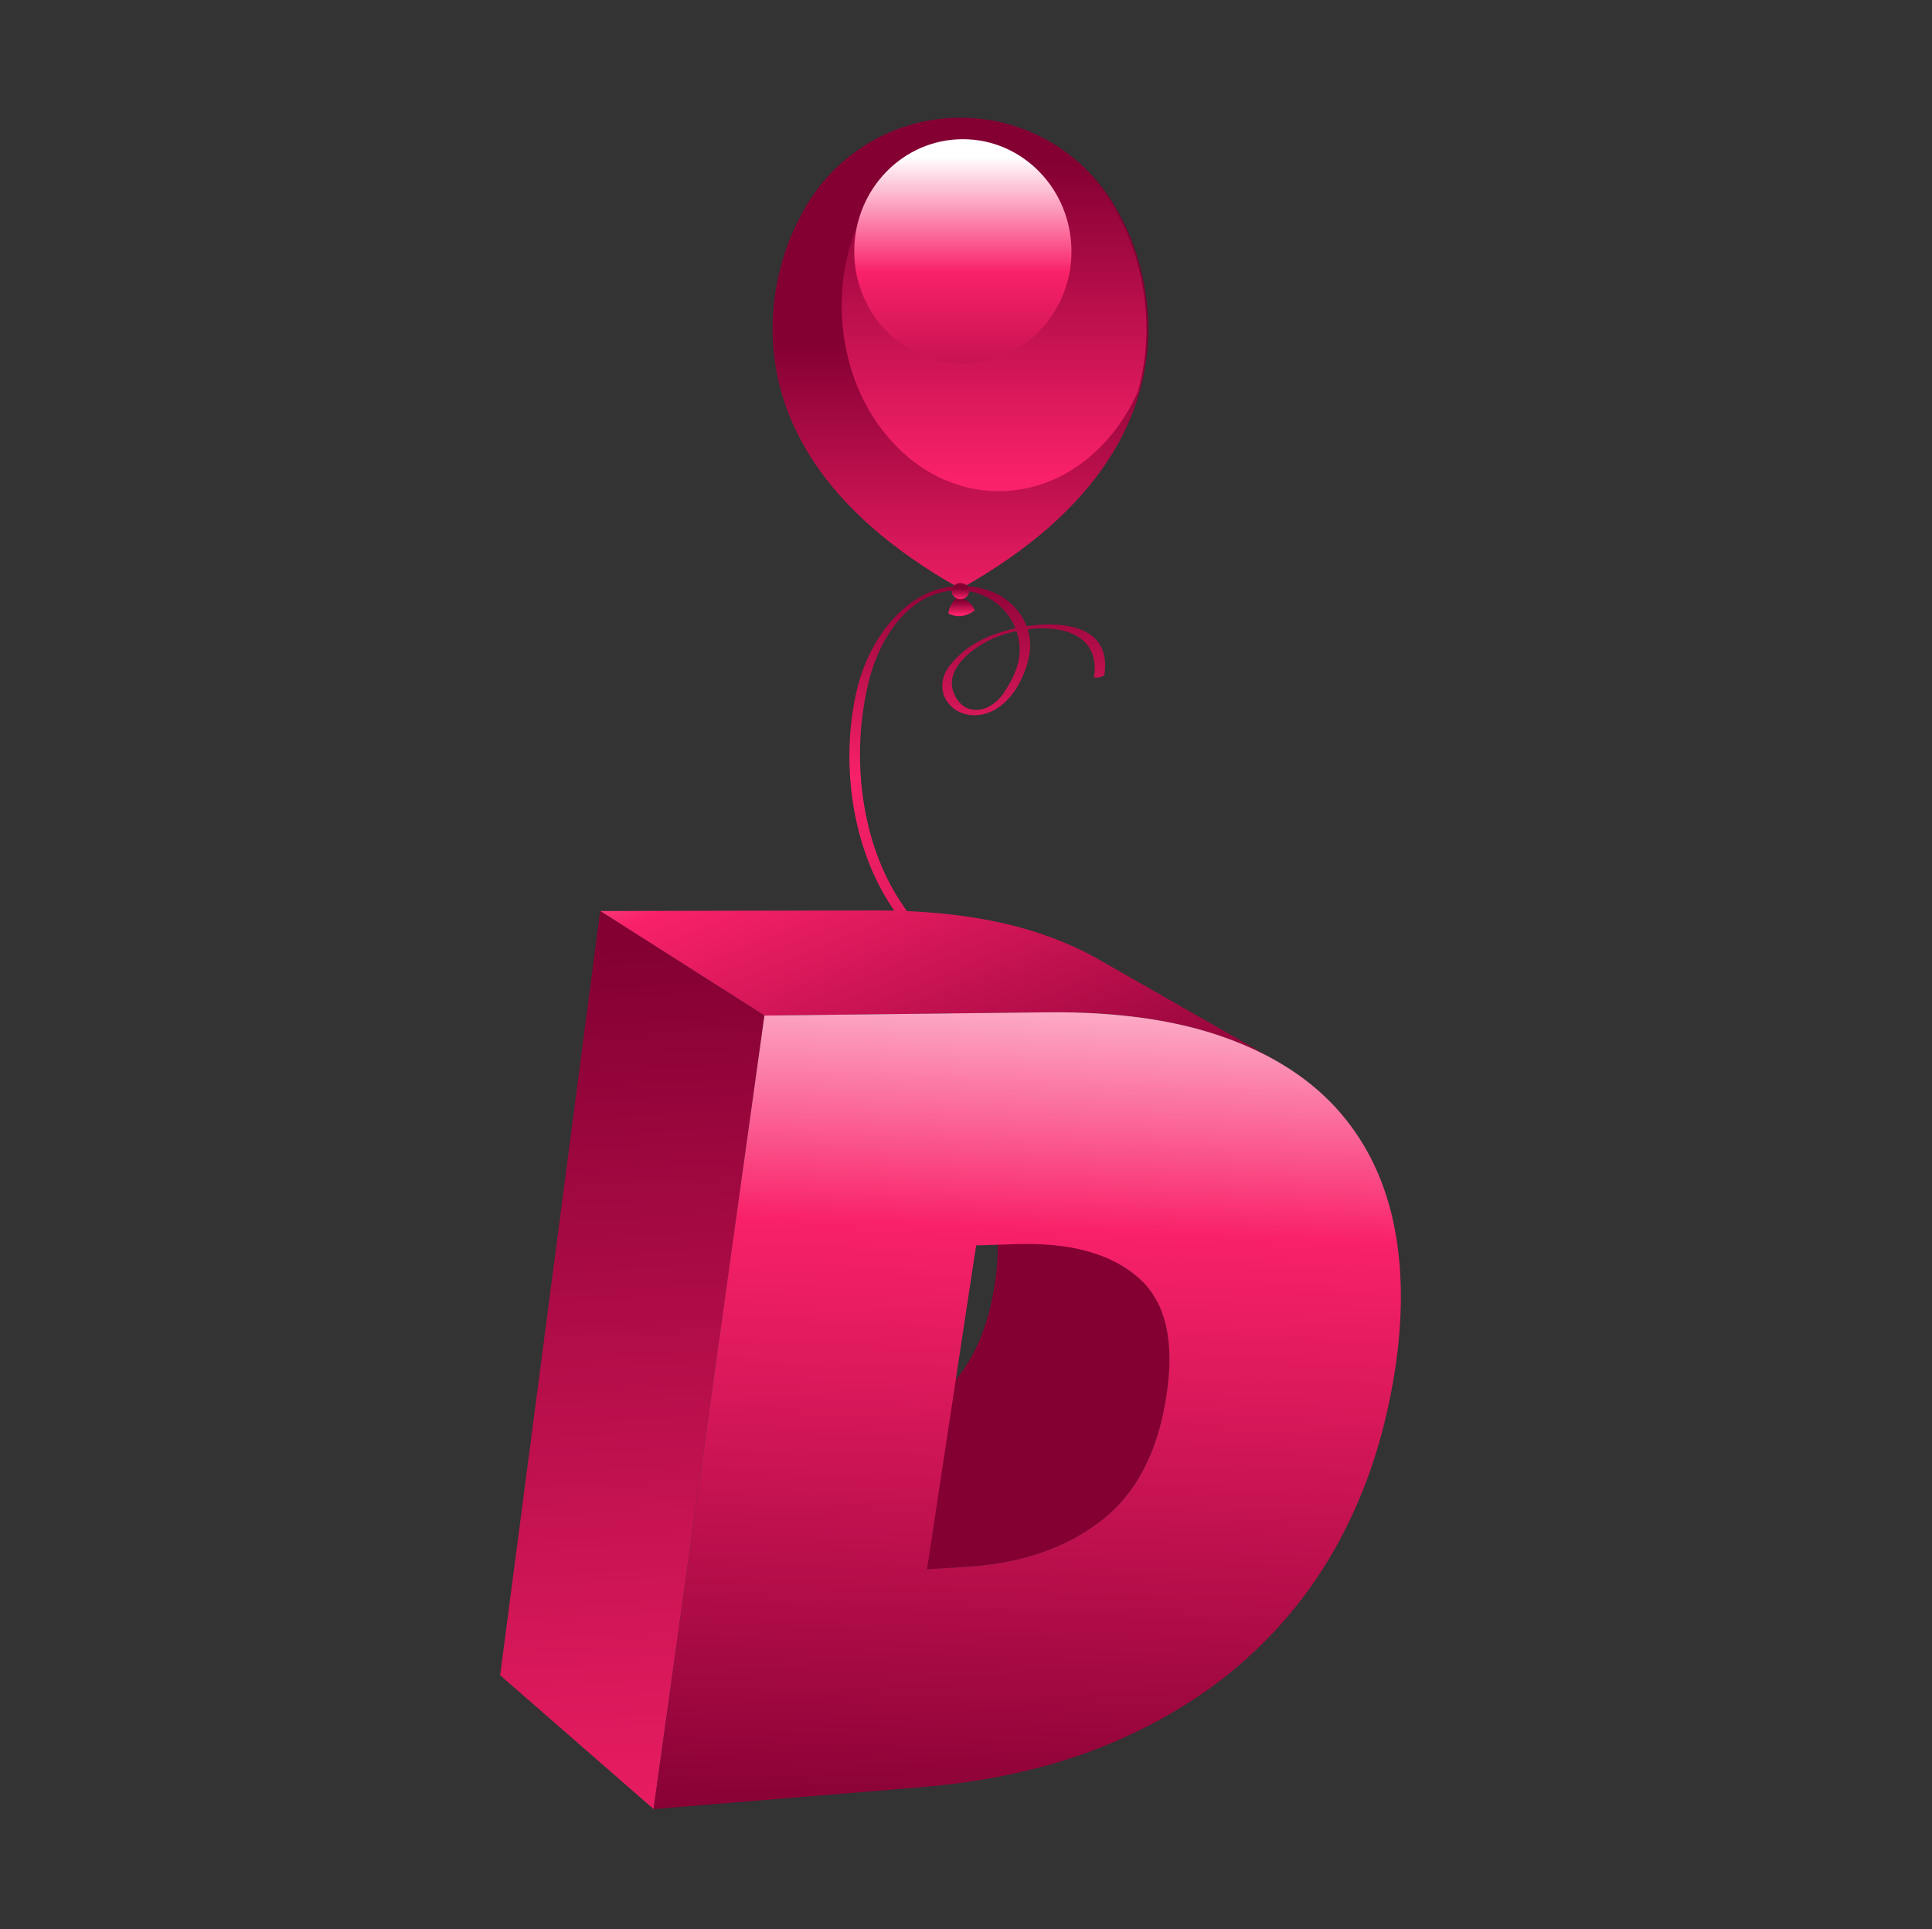 <?xml version="1.0" encoding="utf-8"?>
<!-- Generator: Adobe Illustrator 15.0.0, SVG Export Plug-In . SVG Version: 6.00 Build 0)  -->
<!DOCTYPE svg PUBLIC "-//W3C//DTD SVG 1.1//EN" "http://www.w3.org/Graphics/SVG/1.1/DTD/svg11.dtd">
<svg version="1.1" id="图层_1" xmlns="http://www.w3.org/2000/svg" xmlns:xlink="http://www.w3.org/1999/xlink" x="0px" y="0px"
	 width="110.667px" height="110.5px" viewBox="0 0 110.667 110.5" enable-background="new 0 0 110.667 110.5" xml:space="preserve">
<rect x="0" y="0" width="110.667" height="110.5" fill="#333333" stroke="none"/>
<g>
	<g>
		<linearGradient id="SVGID_1_" gradientUnits="userSpaceOnUse" x1="55.979" y1="86.717" x2="55.979" y2="32.353">
			<stop  offset="0" style="stop-color:#840033"/>
			<stop  offset="0.777" style="stop-color:#F92169"/>
			<stop  offset="1" style="stop-color:#840033"/>
		</linearGradient>
		<path fill="url(#SVGID_1_)" d="M63.263,38.631c0.495-3.381-3.677-3.115-5.826-2.455c-1.206,0.369-2.236,0.94-3.021,1.932
			c-1.104,1.393,0.015,3.034,1.652,2.845c1.653-0.191,2.666-2.05,2.907-3.526c0.265-1.613-0.863-3.132-2.37-3.614
			c-3.833-1.227-6.675,2.243-7.496,5.593c-0.968,3.963-0.401,8.756,1.769,12.229c1.145,1.833,2.502,3.537,3.363,5.534
			c0.793,1.84,0.848,4.333-0.986,5.594c-1.031,0.71-2.606,0.828-3.395-0.268c-0.202-0.281-0.344-0.708-0.252-1.049
			c0.105-0.391,0.942,0.085,1.135,0.197c0.673,0.388,1.139,1.053,1.223,1.824c0.091,0.84-0.525,2.329-1.472,1.537
			c-0.17-0.141-0.29-0.342-0.31-0.562c-0.03-0.343,1.055,0.173,1.215,0.274c0.896,0.565,1.236,1.793,1.447,2.759
			c0.555,2.551,0.181,5.107-0.567,7.578c-0.688,2.264-1.626,4.44-2.189,6.744c-0.396,1.62-1.01,3.875-0.14,5.417
			c0.572,1.011,2.184,1.308,3.192,0.839c1.84-0.855,0.223-2.497,0.11-3.845c-0.007-0.1-0.607,0.007-0.594,0.158
			c0.089,1.072,1.117,2.01,0.701,3.108c-0.421,1.109-1.979,0.394-2.505-0.045c-0.528-0.44-0.67-1.184-0.72-1.825
			c-0.089-1.161,0.231-2.456,0.465-3.581c0.3-1.439,0.796-2.835,1.286-4.216c0.906-2.555,1.806-5.103,1.838-7.843
			c0.02-1.748-0.24-4.063-1.591-5.313c-0.307-0.284-2.416-1.101-2.533-0.122c-0.111,0.933,1.205,1.104,1.827,0.91
			c1.396-0.438,1.328-2.498,0.565-3.416c-0.586-0.704-1.748-1.26-2.636-0.792c-0.42,0.223-0.413,0.604-0.284,1.021
			c0.244,0.793,0.988,1.183,1.759,1.276c1.148,0.14,2.759-0.373,3.508-1.283c2.896-3.517-0.975-7.804-2.864-10.768
			c-2.293-3.597-2.735-8.625-1.644-12.699c0.636-2.375,2.36-4.986,5.094-4.965c1.961,0.016,3.555,1.601,3.48,3.554
			c-0.034,0.855-0.458,1.652-0.924,2.344c-0.784,1.165-2.279,1.367-2.839,0.002c-0.594-1.448,1.202-2.692,2.296-3.166
			c2.093-0.903,6.213-1.053,5.732,2.245C62.661,38.848,63.238,38.805,63.263,38.631L63.263,38.631z"/>
		<linearGradient id="SVGID_2_" gradientUnits="userSpaceOnUse" x1="55.083" y1="35.176" x2="55.083" y2="34.424">
			<stop  offset="0" style="stop-color:#F92169"/>
			<stop  offset="1" style="stop-color:#840033"/>
		</linearGradient>
		<path fill="url(#SVGID_2_)" d="M54.856,34.167c0,0-0.526,0.477-0.526,0.978c0,0,0.703,0.426,1.503-0.175
			C55.834,34.969,55.734,34.417,54.856,34.167z"/>
		<linearGradient id="SVGID_3_" gradientUnits="userSpaceOnUse" x1="55.014" y1="35.809" x2="55.014" y2="19.67">
			<stop  offset="0" style="stop-color:#F92169"/>
			<stop  offset="1" style="stop-color:#840033"/>
		</linearGradient>
		<path fill="url(#SVGID_3_)" d="M64.248,12.534c-1.661-3.425-5.172-5.789-9.234-5.789c-4.062,0-7.573,2.364-9.233,5.789l0,0
			c0,0-7.076,12.07,9.233,21.189C71.324,24.604,64.248,12.534,64.248,12.534z"/>
		<linearGradient id="SVGID_4_" gradientUnits="userSpaceOnUse" x1="55.014" y1="34.304" x2="55.014" y2="33.706">
			<stop  offset="0" style="stop-color:#F92169"/>
			<stop  offset="1" style="stop-color:#840033"/>
		</linearGradient>
		<ellipse fill="url(#SVGID_4_)" cx="55.014" cy="33.859" rx="0.501" ry="0.462"/>
		<linearGradient id="SVGID_5_" gradientUnits="userSpaceOnUse" x1="56.945" y1="27.33" x2="56.945" y2="9.413">
			<stop  offset="0" style="stop-color:#F92169"/>
			<stop  offset="1" style="stop-color:#840033"/>
		</linearGradient>
		<path fill="url(#SVGID_5_)" d="M48.214,17.503c0,5.871,4.027,10.631,8.995,10.631c3.456,0,6.455-2.305,7.962-5.684
			c1.568-5.511-1.021-9.932-1.021-9.932c-1.41-2.907-4.15-5.047-7.43-5.629C51.979,7.189,48.214,11.826,48.214,17.503z"/>
		<linearGradient id="SVGID_6_" gradientUnits="userSpaceOnUse" x1="55.153" y1="8.992" x2="55.153" y2="22.991">
			<stop  offset="0" style="stop-color:#FFFFFF"/>
			<stop  offset="0.472" style="stop-color:#F92169"/>
			<stop  offset="1" style="stop-color:#B30D48"/>
		</linearGradient>
		<ellipse fill="url(#SVGID_6_)" cx="55.153" cy="14.4" rx="6.221" ry="6.427"/>
	</g>
	<g>
		<linearGradient id="SVGID_7_" gradientUnits="userSpaceOnUse" x1="94.478" y1="118.017" x2="63.45" y2="86.989">
			<stop  offset="0" style="stop-color:#FFFFFF"/>
			<stop  offset="0.365" style="stop-color:#F92169"/>
			<stop  offset="1" style="stop-color:#840033"/>
		</linearGradient>
		<path fill="url(#SVGID_7_)" d="M66.795,75.963c-0.129-0.57-0.323-1.085-0.582-1.543c-0.259-0.46-0.584-0.863-0.975-1.211
			c-0.061-0.055-0.124-0.108-0.188-0.161c-0.064-0.053-0.129-0.104-0.196-0.154c-0.065-0.05-0.133-0.1-0.202-0.147
			c-0.068-0.049-0.139-0.095-0.21-0.141c-3.275-2.104-6.552-4.207-9.829-6.311c0.07,0.045,0.139,0.09,0.207,0.137
			c0.066,0.047,0.133,0.096,0.198,0.145c0.064,0.049,0.13,0.1,0.191,0.151c0.063,0.051,0.125,0.104,0.187,0.157
			c0.383,0.339,0.703,0.733,0.962,1.179c0.257,0.445,0.451,0.944,0.584,1.497c0.132,0.551,0.201,1.155,0.209,1.813
			c0.008,0.656-0.048,1.366-0.164,2.127L56.97,73.62c-0.116,0.761-0.279,1.472-0.487,2.132c-0.209,0.659-0.463,1.269-0.764,1.828
			c-0.299,0.559-0.645,1.069-1.037,1.53c-0.392,0.461-0.83,0.873-1.315,1.235c-0.486,0.364-1.005,0.687-1.556,0.969
			c-0.552,0.282-1.136,0.524-1.753,0.725c-0.619,0.201-1.27,0.361-1.956,0.48c-0.687,0.12-1.407,0.199-2.162,0.237l-2.192,0.11
			l9.352,7.021l2.253-0.14c0.776-0.048,1.517-0.139,2.223-0.27c0.705-0.132,1.376-0.306,2.014-0.521
			c0.635-0.215,1.237-0.472,1.807-0.771c0.569-0.298,1.104-0.638,1.608-1.021c0.501-0.381,0.956-0.812,1.363-1.293
			s0.769-1.013,1.082-1.595c0.314-0.583,0.582-1.216,0.803-1.9c0.222-0.686,0.396-1.422,0.525-2.211l0.019-0.123
			c0.129-0.79,0.193-1.524,0.193-2.204C66.989,77.157,66.924,76.532,66.795,75.963z"/>
		<linearGradient id="SVGID_8_" gradientUnits="userSpaceOnUse" x1="44.98" y1="34.978" x2="58.681" y2="68.557">
			<stop  offset="0" style="stop-color:#FFFFFF"/>
			<stop  offset="0.365" style="stop-color:#F92169"/>
			<stop  offset="1" style="stop-color:#840033"/>
		</linearGradient>
		<path fill="url(#SVGID_8_)" d="M62.945,54.96c-0.215-0.124-0.436-0.243-0.662-0.359c-0.226-0.116-0.457-0.229-0.693-0.337
			c-0.237-0.108-0.479-0.214-0.726-0.315c-0.247-0.102-0.499-0.2-0.757-0.294c-0.686-0.251-1.407-0.472-2.165-0.66
			c-0.76-0.189-1.557-0.347-2.391-0.472c-0.835-0.126-1.709-0.221-2.62-0.283c-0.914-0.063-1.865-0.093-2.854-0.091l-15.699,0.033
			l9.408,5.988l16.156-0.186c1.018-0.012,1.994,0.011,2.933,0.066c0.936,0.056,1.831,0.146,2.688,0.269
			c0.855,0.123,1.671,0.278,2.45,0.467c0.775,0.188,1.513,0.409,2.214,0.664c0.264,0.095,0.521,0.194,0.773,0.297
			c0.252,0.102,0.499,0.209,0.741,0.319c0.241,0.11,0.478,0.225,0.708,0.343s0.456,0.24,0.676,0.366
			C69.732,58.836,66.339,56.898,62.945,54.96z"/>
		<linearGradient id="SVGID_9_" gradientUnits="userSpaceOnUse" x1="39.841" y1="144.696" x2="35.006" y2="54.433">
			<stop  offset="0" style="stop-color:#FFFFFF"/>
			<stop  offset="0.365" style="stop-color:#F92169"/>
			<stop  offset="1" style="stop-color:#840033"/>
		</linearGradient>
		<polygon fill="url(#SVGID_9_)" points="37.439,103.621 28.649,95.956 34.378,52.182 43.787,58.17 		"/>
		<g>
			
				<linearGradient id="SVGID_10_" gradientUnits="userSpaceOnUse" x1="58.355" y1="47.207" x2="56.206" y2="102.546" gradientTransform="matrix(1 0 0 1 2 3)">
				<stop  offset="0" style="stop-color:#FFFFFF"/>
				<stop  offset="0.365" style="stop-color:#F92169"/>
				<stop  offset="1" style="stop-color:#840033"/>
			</linearGradient>
			<path fill="url(#SVGID_10_)" d="M80.172,72.463c-0.056-0.687-0.145-1.355-0.266-2.005c-0.122-0.651-0.277-1.278-0.468-1.882
				c-0.189-0.605-0.413-1.186-0.672-1.743c-0.258-0.559-0.552-1.093-0.879-1.604c-0.328-0.512-0.691-1-1.089-1.465
				c-0.399-0.465-0.834-0.904-1.306-1.316c-0.474-0.413-0.982-0.8-1.529-1.159c-0.547-0.361-1.132-0.694-1.753-1
				c-0.624-0.307-1.284-0.587-1.983-0.839c-0.701-0.254-1.438-0.476-2.214-0.664c-0.779-0.188-1.595-0.344-2.45-0.467
				c-0.857-0.123-1.753-0.212-2.688-0.269c-0.938-0.056-1.915-0.078-2.933-0.066L43.787,58.17l-6.348,45.451l15.237-1.246
				c1.009-0.082,1.99-0.195,2.939-0.338c0.949-0.142,1.868-0.314,2.76-0.516c0.889-0.201,1.749-0.433,2.583-0.693
				c0.831-0.26,1.635-0.549,2.411-0.868c0.776-0.319,1.524-0.662,2.247-1.027c0.72-0.365,1.413-0.753,2.081-1.165
				c0.668-0.411,1.309-0.845,1.924-1.303c0.613-0.458,1.202-0.938,1.766-1.444c0.563-0.505,1.098-1.029,1.606-1.574
				c0.508-0.544,0.99-1.109,1.445-1.694c0.455-0.584,0.884-1.19,1.287-1.816c0.401-0.625,0.778-1.272,1.128-1.94
				c0.351-0.668,0.674-1.351,0.971-2.049c0.297-0.7,0.568-1.417,0.813-2.153c0.245-0.738,0.464-1.493,0.658-2.271
				s0.362-1.579,0.506-2.402c0.138-0.795,0.244-1.571,0.316-2.328c0.075-0.758,0.116-1.498,0.125-2.22
				C80.251,73.852,80.228,73.148,80.172,72.463z M66.796,80.041l-0.019,0.123c-0.129,0.789-0.304,1.526-0.525,2.211
				c-0.221,0.685-0.488,1.318-0.803,1.9c-0.313,0.583-0.675,1.114-1.082,1.595s-0.862,0.913-1.363,1.293
				c-0.504,0.382-1.039,0.723-1.608,1.021c-0.569,0.299-1.172,0.556-1.807,0.771c-0.638,0.215-1.309,0.389-2.014,0.521
				c-0.706,0.131-1.446,0.222-2.223,0.27l-2.253,0.14l2.816-18.551l2.279-0.074c0.785-0.026,1.521-0.003,2.206,0.065
				c0.685,0.069,1.32,0.185,1.907,0.348c0.586,0.163,1.122,0.372,1.611,0.628c0.487,0.255,0.927,0.558,1.318,0.906
				c0.391,0.348,0.716,0.751,0.975,1.211c0.259,0.458,0.453,0.973,0.582,1.543c0.129,0.569,0.194,1.194,0.194,1.874
				C66.989,78.517,66.925,79.251,66.796,80.041z"/>
		</g>
	</g>
</g>
</svg>
